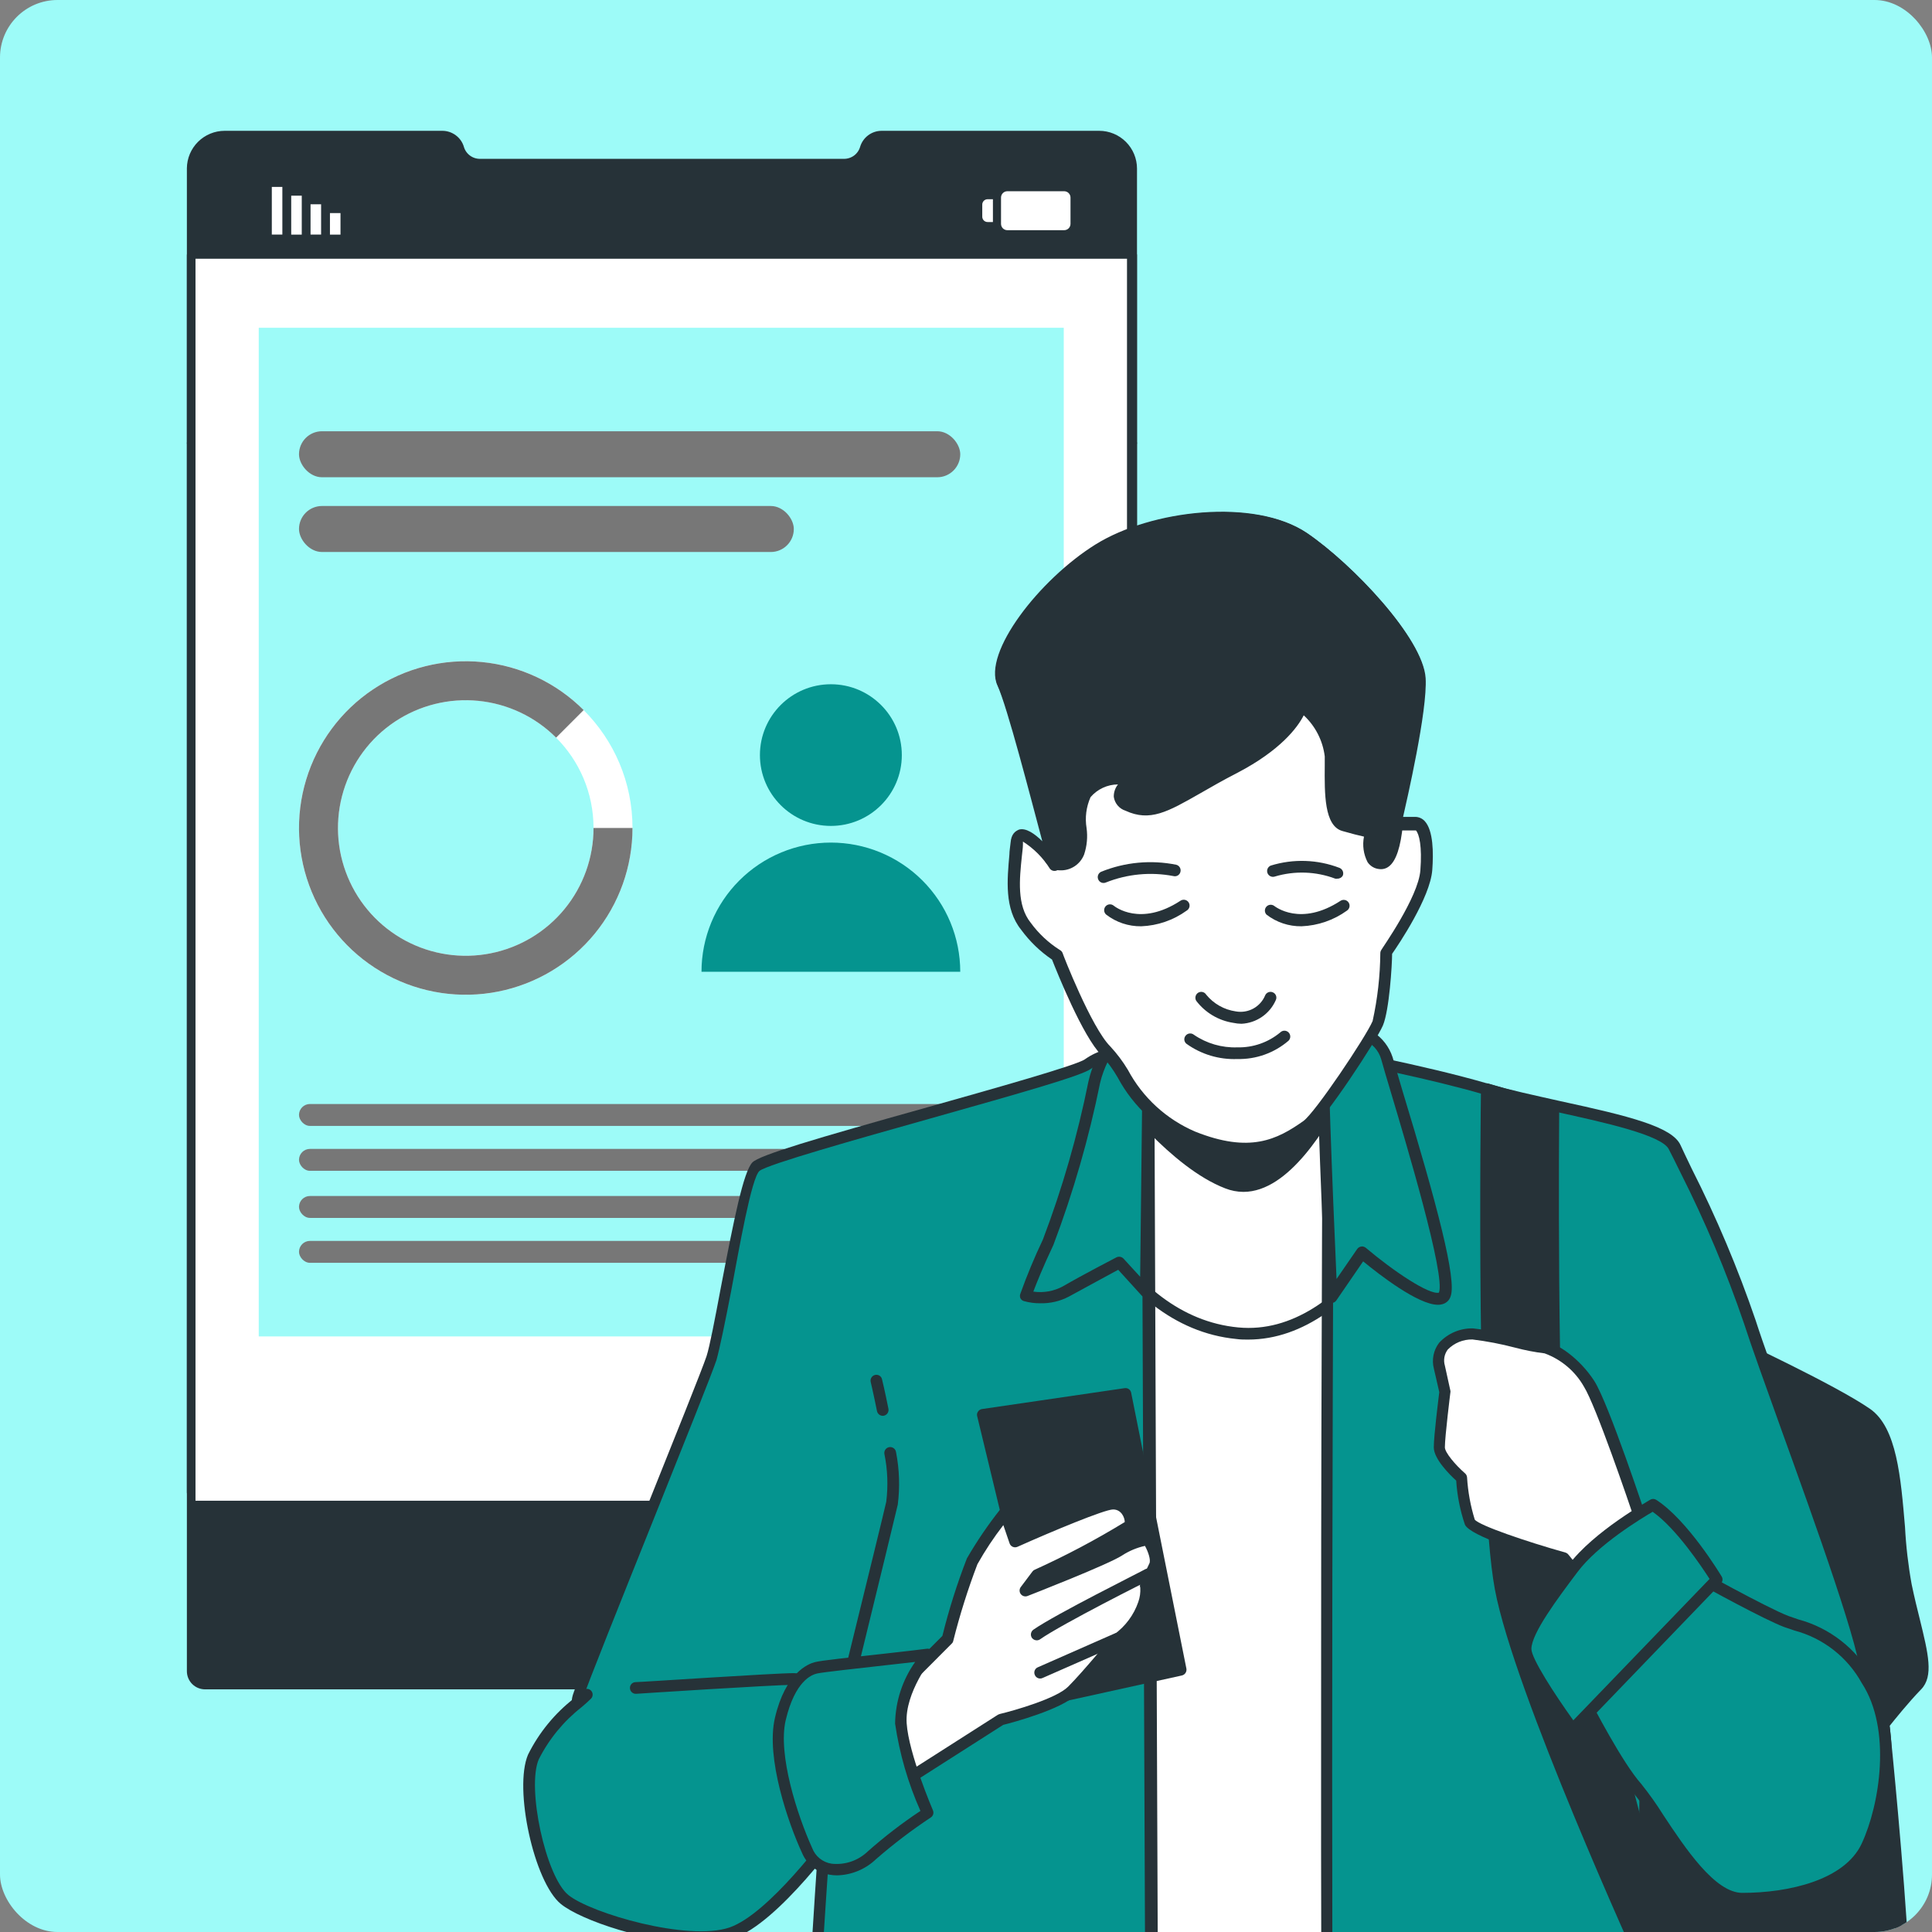 <svg width="336" height="336" viewBox="0 0 336 336" fill="none" xmlns="http://www.w3.org/2000/svg">
<rect x="0" y="0" width="336" height="336" fill="#808080" stroke="none"/>
<g clip-path="url(#clip0_1065:1420)">
<rect width="336" height="336" rx="10" fill="#9DFBF8"/>
<path d="M33.001 29.264V290.64C33.001 291.344 33.28 292.019 33.777 292.518C34.273 293.016 34.948 293.298 35.651 293.3H194.581C195.286 293.3 195.962 293.02 196.461 292.521C196.96 292.022 197.24 291.346 197.24 290.64V29.311C197.235 27.705 196.595 26.166 195.46 25.03C194.324 23.895 192.785 23.255 191.18 23.25H153.324C152.59 23.251 151.877 23.489 151.289 23.928C150.702 24.367 150.271 24.984 150.062 25.687C149.856 26.392 149.427 27.01 148.839 27.448C148.249 27.886 147.534 28.123 146.8 28.125H83.46C82.726 28.125 82.012 27.887 81.424 27.448C80.836 27.009 80.406 26.391 80.198 25.687C79.993 24.98 79.559 24.361 78.965 23.927C78.376 23.488 77.661 23.251 76.927 23.25H39.062C37.464 23.255 35.932 23.889 34.798 25.014C33.663 26.14 33.018 27.666 33.001 29.264Z" fill="#263238" stroke="#263238" stroke-linecap="round" stroke-linejoin="round"/>
<path d="M33 77.064L197.239 77.064V44.351L33 44.351V77.064Z" fill="#D7B00F" stroke="#263238" stroke-linecap="round" stroke-linejoin="round"/>
<path d="M33 259.577H197.239L197.239 77.063L33 77.063L33 259.577Z" fill="white" stroke="#263238" stroke-linecap="round" stroke-linejoin="round"/>
<path d="M114.726 279.789H119.851C121.54 279.789 122.909 278.419 122.909 276.73V271.606C122.909 269.917 121.54 268.548 119.851 268.548H114.726C113.037 268.548 111.668 269.917 111.668 271.606V276.73C111.668 278.419 113.037 279.789 114.726 279.789Z" fill="white" stroke="#263238" stroke-linecap="round" stroke-linejoin="round"/>
<path d="M50.45 56.056H42.388" stroke="#263238" stroke-linecap="round" stroke-linejoin="round"/>
<path d="M50.45 60.485H42.388" stroke="#263238" stroke-linecap="round" stroke-linejoin="round"/>
<path d="M50.45 64.915H42.388" stroke="#263238" stroke-linecap="round" stroke-linejoin="round"/>
<path d="M100.436 95.625H73.266C72.774 95.625 72.302 95.43 71.955 95.082C71.607 94.735 71.412 94.263 71.412 93.772C71.412 93.28 71.607 92.809 71.955 92.461C72.302 92.114 72.774 91.918 73.266 91.918H100.399C100.891 91.918 101.362 92.114 101.71 92.461C102.057 92.809 102.253 93.28 102.253 93.772C102.253 94.257 102.063 94.723 101.723 95.07C101.383 95.416 100.922 95.616 100.436 95.625Z" fill="#263238"/>
<path d="M166.668 100.176H72.45C72.321 100.177 72.192 100.152 72.073 100.104C71.953 100.055 71.844 99.982 71.753 99.891C71.661 99.799 71.589 99.691 71.54 99.571C71.491 99.451 71.467 99.323 71.468 99.194C71.468 99.065 71.493 98.938 71.543 98.819C71.592 98.7 71.665 98.593 71.756 98.502C71.847 98.412 71.956 98.34 72.075 98.292C72.194 98.243 72.322 98.219 72.45 98.221H166.668C166.797 98.214 166.927 98.234 167.048 98.281C167.169 98.328 167.279 98.399 167.371 98.491C167.462 98.582 167.534 98.692 167.58 98.813C167.627 98.934 167.648 99.064 167.641 99.194C167.642 99.322 167.618 99.45 167.569 99.569C167.521 99.688 167.45 99.796 167.359 99.888C167.269 99.979 167.161 100.051 167.042 100.101C166.924 100.15 166.796 100.176 166.668 100.176Z" fill="#263238"/>
<path d="M62.402 103.796C66.499 100.026 66.764 93.647 62.994 89.55C59.223 85.452 52.845 85.187 48.748 88.957C44.65 92.728 44.385 99.106 48.155 103.204C51.926 107.302 58.304 107.567 62.402 103.796Z" fill="white" stroke="#263238" stroke-linecap="round" stroke-linejoin="round"/>
<path d="M56.39 106.375C59.226 105.958 62.599 103.595 62.599 103.595C61.663 103.196 60.692 102.885 59.699 102.668C59.446 102.661 59.197 102.599 58.969 102.489C58.742 102.378 58.54 102.22 58.378 102.026C58.216 101.831 58.097 101.604 58.029 101.361C57.961 101.117 57.946 100.861 57.984 100.611C59.273 98.875 59.928 96.748 59.837 94.588C59.791 92.975 59.837 89.834 56.39 89.398C56.131 89.398 55.862 89.398 55.575 89.398C55.287 89.398 55.019 89.398 54.759 89.398C51.34 89.834 51.367 92.975 51.312 94.588C51.222 96.748 51.876 98.875 53.165 100.611C53.203 100.861 53.188 101.117 53.12 101.361C53.052 101.604 52.933 101.831 52.771 102.026C52.609 102.22 52.408 102.378 52.18 102.489C51.952 102.599 51.704 102.661 51.451 102.668C50.46 102.885 49.492 103.195 48.56 103.595C48.56 103.595 51.923 105.958 54.759 106.375C55.029 106.422 55.301 106.447 55.575 106.449C55.848 106.447 56.121 106.422 56.39 106.375Z" fill="#263238"/>
<path d="M64.313 108.145C66.514 108.145 68.298 106.361 68.298 104.161C68.298 101.96 66.514 100.176 64.313 100.176C62.112 100.176 60.328 101.96 60.328 104.161C60.328 106.361 62.112 108.145 64.313 108.145Z" fill="#D7B00F" stroke="#263238" stroke-linecap="round" stroke-linejoin="round"/>
<path d="M64.11 103.929L63.832 102.159H64.758L64.48 103.929L66.074 103.122L66.371 104.049L64.619 104.355L65.87 105.606L65.101 106.171L64.276 104.587L63.452 106.171L62.682 105.606L63.934 104.355L62.173 104.049L62.479 103.122L64.11 103.929Z" fill="#263238"/>
<path d="M60.291 90.64C58.243 86.794 55.537 88.564 55.537 88.564C55.537 88.564 52.877 86.841 50.82 90.64C48.763 94.44 50.82 98.471 48.04 99.194C50.304 100.593 52.913 101.335 55.574 101.335C58.236 101.335 60.844 100.593 63.108 99.194C60.291 98.471 62.376 94.486 60.291 90.64Z" fill="#263238"/>
<path d="M57.382 40.802H59.217V37.058H57.382V40.802Z" fill="white"/>
<path d="M54.008 40.792H55.843V35.528H54.008V40.792Z" fill="white"/>
<path d="M50.646 40.802H52.48V34.028H50.646V40.802Z" fill="white"/>
<path d="M47.272 40.792H49.106V32.507H47.272V40.792Z" fill="white"/>
<path d="M175.193 40.033H185.072C185.681 40.033 186.175 39.539 186.175 38.93V34.361C186.175 33.752 185.681 33.258 185.072 33.258H175.193C174.584 33.258 174.091 33.752 174.091 34.361V38.93C174.091 39.539 174.584 40.033 175.193 40.033Z" fill="white"/>
<path d="M172.682 38.614H171.755C171.509 38.614 171.273 38.517 171.1 38.343C170.926 38.169 170.828 37.933 170.828 37.688V35.575C170.828 35.329 170.926 35.093 171.1 34.919C171.273 34.746 171.509 34.648 171.755 34.648H172.682V38.587V38.614Z" fill="white"/>
<path d="M186.028 56.074C186.596 56.643 186.984 57.367 187.14 58.157C187.297 58.946 187.217 59.764 186.909 60.507C186.601 61.25 186.079 61.885 185.41 62.332C184.741 62.779 183.955 63.018 183.15 63.018C182.346 63.018 181.559 62.779 180.89 62.332C180.221 61.885 179.7 61.25 179.392 60.507C179.084 59.764 179.003 58.946 179.16 58.157C179.317 57.367 179.704 56.643 180.273 56.074C180.65 55.694 181.098 55.394 181.592 55.188C182.086 54.983 182.615 54.877 183.15 54.877C183.685 54.877 184.215 54.983 184.708 55.188C185.202 55.394 185.65 55.694 186.028 56.074V56.074Z" stroke="#263238" stroke-linecap="round" stroke-linejoin="round"/>
<path d="M186.026 61.829L190.298 66.101" stroke="#263238" stroke-linecap="round" stroke-linejoin="round"/>
<path d="M125.994 53.136H106.969C105.996 53.136 105.208 53.924 105.208 54.897V66.082C105.208 67.054 105.996 67.843 106.969 67.843H125.994C126.966 67.843 127.755 67.054 127.755 66.082V54.897C127.755 53.924 126.966 53.136 125.994 53.136Z" fill="#263238" stroke="#D7B00F" stroke-linecap="round" stroke-linejoin="round"/>
<path d="M105.208 54.897L115.031 61.282C115.464 61.558 115.967 61.705 116.481 61.705C116.995 61.705 117.498 61.558 117.932 61.282L127.755 54.897" fill="#263238"/>
<path d="M105.208 54.897L115.031 61.282C115.464 61.558 115.967 61.705 116.481 61.705C116.995 61.705 117.498 61.558 117.932 61.282L127.755 54.897" stroke="#D7B00F" stroke-linecap="round" stroke-linejoin="round"/>
<path d="M107.321 64.896L112.613 61.921L107.321 64.896Z" fill="#263238"/>
<path d="M107.321 64.896L112.613 61.921" stroke="#D7B00F" stroke-linecap="round" stroke-linejoin="round"/>
<path d="M125.644 64.896L120.361 61.921L125.644 64.896Z" fill="#263238"/>
<path d="M125.644 64.896L120.361 61.921" stroke="#D7B00F" stroke-linecap="round" stroke-linejoin="round"/>
<path d="M91.169 127.93H73.266C72.774 127.93 72.302 127.735 71.955 127.387C71.607 127.04 71.412 126.568 71.412 126.077C71.412 125.585 71.607 125.114 71.955 124.766C72.302 124.418 72.774 124.223 73.266 124.223H91.132C91.624 124.223 92.095 124.418 92.443 124.766C92.79 125.114 92.986 125.585 92.986 126.077C92.986 126.562 92.796 127.028 92.456 127.374C92.116 127.721 91.654 127.92 91.169 127.93Z" fill="#263238"/>
<path d="M129.6 132.489H72.45C72.19 132.489 71.94 132.386 71.755 132.202C71.571 132.017 71.468 131.767 71.468 131.507C71.48 131.255 71.589 131.018 71.772 130.845C71.955 130.673 72.198 130.578 72.45 130.58H129.6C129.725 130.574 129.851 130.593 129.969 130.637C130.086 130.681 130.194 130.748 130.285 130.835C130.376 130.921 130.449 131.026 130.498 131.141C130.548 131.257 130.573 131.381 130.573 131.507C130.573 131.766 130.471 132.014 130.288 132.198C130.106 132.382 129.859 132.487 129.6 132.489Z" fill="#263238"/>
<path d="M62.608 135.897C66.6 132.014 66.688 125.631 62.805 121.64C58.922 117.648 52.539 117.56 48.547 121.443C44.556 125.326 44.468 131.709 48.351 135.701C52.233 139.692 58.617 139.78 62.608 135.897Z" fill="white" stroke="#263238" stroke-linecap="round" stroke-linejoin="round"/>
<path d="M56.39 138.736C59.226 138.319 62.599 135.956 62.599 135.956C61.663 135.556 60.692 135.246 59.699 135.029C59.446 135.021 59.197 134.96 58.969 134.849C58.742 134.738 58.54 134.581 58.378 134.386C58.216 134.192 58.097 133.965 58.029 133.721C57.961 133.477 57.946 133.222 57.984 132.972C59.271 131.234 59.925 129.108 59.837 126.948C59.791 125.336 59.837 122.185 56.39 121.758C56.119 121.744 55.846 121.744 55.575 121.758C55.303 121.744 55.031 121.744 54.759 121.758C51.34 122.185 51.367 125.336 51.312 126.948C51.225 129.108 51.879 131.234 53.165 132.972C53.203 133.222 53.188 133.477 53.12 133.721C53.052 133.965 52.933 134.192 52.771 134.386C52.609 134.581 52.408 134.738 52.18 134.849C51.952 134.96 51.704 135.021 51.451 135.029C50.46 135.246 49.492 135.556 48.56 135.956C48.56 135.956 51.951 138.272 54.731 138.736C55.001 138.782 55.273 138.807 55.547 138.81C55.82 138.808 56.093 138.783 56.362 138.736H56.39Z" fill="#263238"/>
<path d="M64.313 140.45C66.514 140.45 68.298 138.666 68.298 136.465C68.298 134.264 66.514 132.48 64.313 132.48C62.112 132.48 60.328 134.264 60.328 136.465C60.328 138.666 62.112 140.45 64.313 140.45Z" fill="#D7B00F" stroke="#263238" stroke-linecap="round" stroke-linejoin="round"/>
<path d="M64.11 136.243L63.832 134.473H64.758L64.48 136.243L66.074 135.436L66.371 136.363L64.619 136.66L65.87 137.92L65.101 138.485L64.276 136.901L63.452 138.485L62.682 137.92L63.934 136.66L62.173 136.363L62.479 135.436L64.11 136.243Z" fill="#263238"/>
<path d="M109.703 160.244H73.266C72.774 160.244 72.302 160.049 71.955 159.702C71.607 159.354 71.412 158.883 71.412 158.391C71.412 157.899 71.607 157.428 71.955 157.08C72.302 156.733 72.774 156.538 73.266 156.538H109.666C110.158 156.538 110.629 156.733 110.977 157.08C111.324 157.428 111.52 157.899 111.52 158.391C111.52 158.876 111.33 159.342 110.99 159.689C110.65 160.035 110.189 160.235 109.703 160.244Z" fill="#263238"/>
<path d="M148.134 164.803H72.45C72.19 164.803 71.94 164.7 71.755 164.516C71.571 164.331 71.468 164.081 71.468 163.821C71.468 163.692 71.493 163.565 71.543 163.446C71.592 163.328 71.665 163.22 71.756 163.13C71.847 163.039 71.956 162.968 72.075 162.919C72.194 162.871 72.322 162.847 72.45 162.848H148.134C148.263 162.841 148.393 162.862 148.514 162.908C148.635 162.955 148.745 163.026 148.837 163.118C148.928 163.21 149 163.32 149.046 163.441C149.093 163.562 149.113 163.691 149.107 163.821C149.107 164.08 149.005 164.328 148.822 164.512C148.64 164.696 148.393 164.801 148.134 164.803Z" fill="#263238"/>
<path d="M57.991 170.779C63.399 169.452 66.708 163.993 65.382 158.585C64.055 153.177 58.596 149.868 53.188 151.194C47.78 152.52 44.471 157.98 45.797 163.388C47.123 168.796 52.583 172.105 57.991 170.779Z" fill="white" stroke="#263238" stroke-linecap="round" stroke-linejoin="round"/>
<path d="M56.39 171.003C59.226 170.586 62.599 168.223 62.599 168.223C61.663 167.824 60.692 167.513 59.699 167.296C59.446 167.289 59.197 167.228 58.969 167.117C58.742 167.006 58.54 166.848 58.378 166.654C58.216 166.459 58.097 166.233 58.029 165.989C57.961 165.745 57.946 165.489 57.984 165.239C59.271 163.501 59.925 161.376 59.837 159.216C59.791 157.603 59.837 154.452 56.39 154.026C56.119 154.012 55.846 154.012 55.575 154.026C55.303 154.012 55.031 154.012 54.759 154.026C51.34 154.452 51.367 157.603 51.312 159.216C51.225 161.376 51.879 163.501 53.165 165.239C53.203 165.489 53.188 165.745 53.12 165.989C53.052 166.233 52.933 166.459 52.771 166.654C52.609 166.848 52.408 167.006 52.18 167.117C51.952 167.228 51.704 167.289 51.451 167.296C50.46 167.513 49.492 167.823 48.56 168.223C48.56 168.223 51.923 170.586 54.759 171.003C55.029 171.05 55.301 171.075 55.575 171.077C55.848 171.075 56.121 171.05 56.39 171.003Z" fill="#263238"/>
<path d="M55.575 153.386C51.951 153.386 49.412 155.898 48.94 164.951C53.245 166.397 57.904 166.397 62.21 164.951C61.737 155.898 59.198 153.386 55.575 153.386Z" fill="#263238"/>
<path d="M100.436 192.558H73.266C72.774 192.558 72.302 192.363 71.955 192.015C71.607 191.667 71.412 191.196 71.412 190.704C71.412 190.213 71.607 189.741 71.955 189.394C72.302 189.046 72.774 188.851 73.266 188.851H100.399C100.891 188.851 101.362 189.046 101.71 189.394C102.057 189.741 102.253 190.213 102.253 190.704C102.253 191.19 102.063 191.656 101.723 192.002C101.383 192.349 100.922 192.548 100.436 192.558Z" fill="#263238"/>
<path d="M166.668 197.117H72.45C72.322 197.119 72.194 197.094 72.075 197.046C71.956 196.998 71.847 196.926 71.756 196.836C71.665 196.745 71.592 196.638 71.543 196.519C71.493 196.4 71.468 196.273 71.468 196.144C71.468 195.884 71.571 195.634 71.755 195.45C71.94 195.266 72.19 195.162 72.45 195.162H166.668C166.927 195.165 167.174 195.269 167.356 195.453C167.539 195.637 167.641 195.885 167.641 196.144C167.647 196.274 167.627 196.403 167.58 196.525C167.534 196.646 167.462 196.756 167.371 196.847C167.279 196.939 167.169 197.01 167.048 197.057C166.927 197.103 166.797 197.124 166.668 197.117Z" fill="#263238"/>
<path d="M62.616 200.515C66.607 196.633 66.695 190.249 62.813 186.258C58.93 182.267 52.547 182.179 48.555 186.061C44.564 189.944 44.476 196.327 48.359 200.319C52.241 204.31 58.625 204.398 62.616 200.515Z" fill="white" stroke="#263238" stroke-linecap="round" stroke-linejoin="round"/>
<path d="M56.39 203.317C59.226 202.9 62.599 200.537 62.599 200.537C61.663 200.138 60.692 199.828 59.699 199.611C59.446 199.603 59.197 199.542 58.969 199.431C58.742 199.32 58.54 199.162 58.378 198.968C58.216 198.773 58.097 198.547 58.029 198.303C57.961 198.059 57.946 197.804 57.984 197.553C59.272 195.813 59.926 193.684 59.837 191.521C59.791 189.917 59.837 186.767 56.39 186.34C56.119 186.31 55.847 186.295 55.575 186.294C55.302 186.295 55.03 186.31 54.759 186.34C51.34 186.767 51.367 189.917 51.312 191.521C51.223 193.684 51.877 195.813 53.165 197.553C53.203 197.804 53.188 198.059 53.12 198.303C53.052 198.547 52.933 198.773 52.771 198.968C52.609 199.162 52.408 199.32 52.18 199.431C51.952 199.542 51.704 199.603 51.451 199.611C50.46 199.827 49.492 200.138 48.56 200.537C48.56 200.537 51.923 202.9 54.759 203.317C55.029 203.36 55.302 203.384 55.575 203.392C55.848 203.385 56.12 203.36 56.39 203.317Z" fill="#263238"/>
<path d="M64.313 205.078C66.514 205.078 68.298 203.294 68.298 201.093C68.298 198.892 66.514 197.108 64.313 197.108C62.112 197.108 60.328 198.892 60.328 201.093C60.328 203.294 62.112 205.078 64.313 205.078Z" fill="#D7B00F" stroke="#263238" stroke-linecap="round" stroke-linejoin="round"/>
<path d="M64.11 200.824L63.832 199.063H64.758L64.48 200.824L66.074 200.027L66.371 200.954L64.619 201.25L65.87 202.502L65.101 203.076L64.276 201.491L63.452 203.076L62.682 202.502L63.934 201.25L62.173 200.954L62.479 200.027L64.11 200.824Z" fill="#263238"/>
<path d="M81.902 224.919H73.266C72.774 224.919 72.302 224.723 71.955 224.376C71.607 224.028 71.412 223.557 71.412 223.065C71.412 222.574 71.607 222.102 71.955 221.755C72.302 221.407 72.774 221.212 73.266 221.212H81.865C82.357 221.212 82.828 221.407 83.176 221.755C83.523 222.102 83.719 222.574 83.719 223.065C83.719 223.55 83.529 224.016 83.189 224.363C82.849 224.709 82.388 224.909 81.902 224.919Z" fill="#263238"/>
<path d="M157.401 229.423H72.45C72.322 229.424 72.194 229.4 72.075 229.351C71.956 229.303 71.847 229.231 71.756 229.141C71.665 229.05 71.592 228.943 71.543 228.824C71.493 228.705 71.468 228.578 71.468 228.45C71.468 228.189 71.571 227.939 71.755 227.755C71.94 227.571 72.19 227.467 72.45 227.467H157.401C157.66 227.47 157.907 227.574 158.089 227.758C158.272 227.942 158.374 228.191 158.374 228.45C158.38 228.579 158.36 228.709 158.313 228.83C158.267 228.951 158.195 229.061 158.104 229.152C158.012 229.244 157.902 229.316 157.781 229.362C157.66 229.409 157.53 229.429 157.401 229.423Z" fill="#263238"/>
<path d="M62.621 232.834C66.612 228.951 66.7 222.568 62.818 218.576C58.935 214.585 52.551 214.497 48.56 218.38C44.569 222.263 44.481 228.646 48.363 232.637C52.246 236.629 58.63 236.717 62.621 232.834Z" fill="white" stroke="#263238" stroke-linecap="round" stroke-linejoin="round"/>
<path d="M56.39 235.631C59.226 235.205 62.599 232.851 62.599 232.851C61.663 232.452 60.692 232.142 59.699 231.925C59.446 231.916 59.198 231.853 58.971 231.742C58.745 231.631 58.544 231.473 58.382 231.279C58.22 231.085 58.101 230.859 58.032 230.615C57.964 230.372 57.947 230.117 57.984 229.867C59.272 228.127 59.926 225.998 59.837 223.834C59.791 222.231 59.837 219.081 56.39 218.654C56.119 218.624 55.847 218.609 55.575 218.608C55.302 218.609 55.03 218.624 54.759 218.654C51.34 219.081 51.367 222.231 51.312 223.834C51.223 225.998 51.877 228.127 53.165 229.867C53.202 230.117 53.185 230.372 53.117 230.615C53.048 230.859 52.929 231.085 52.768 231.279C52.606 231.473 52.405 231.631 52.178 231.742C51.951 231.853 51.703 231.916 51.451 231.925C50.46 232.141 49.492 232.452 48.56 232.851C48.56 232.851 51.923 235.205 54.759 235.631C55.029 235.671 55.302 235.692 55.575 235.696C55.848 235.693 56.12 235.671 56.39 235.631Z" fill="#263238"/>
<path d="M100.436 257.186H73.266C72.774 257.186 72.302 256.991 71.955 256.644C71.607 256.296 71.412 255.824 71.412 255.333C71.412 254.841 71.607 254.37 71.955 254.022C72.302 253.675 72.774 253.479 73.266 253.479H100.399C100.891 253.479 101.362 253.675 101.71 254.022C102.057 254.37 102.253 254.841 102.253 255.333C102.253 255.818 102.063 256.284 101.723 256.631C101.383 256.977 100.922 257.177 100.436 257.186Z" fill="#263238"/>
<path d="M65.657 257.928C65.658 258.481 65.612 259.033 65.518 259.578H45.631C45.538 259.033 45.491 258.481 45.492 257.928C45.492 255.254 46.554 252.69 48.445 250.799C50.336 248.908 52.901 247.846 55.575 247.846C58.249 247.846 60.813 248.908 62.704 250.799C64.595 252.69 65.657 255.254 65.657 257.928Z" fill="white" stroke="#263238" stroke-linecap="round" stroke-linejoin="round"/>
<path d="M59.837 256.139C59.881 257.307 59.708 258.472 59.327 259.577H51.821C51.441 258.472 51.268 257.307 51.311 256.139C51.367 254.536 51.311 251.385 54.759 250.959C55.3 250.897 55.848 250.897 56.39 250.959C59.818 251.385 59.791 254.573 59.837 256.139Z" fill="#263238"/>
<path d="M170.152 254.647C177.506 254.647 183.468 248.685 183.468 241.33C183.468 233.976 177.506 228.014 170.152 228.014C162.797 228.014 156.835 233.976 156.835 241.33C156.835 248.685 162.797 254.647 170.152 254.647Z" fill="#D7B00F" stroke="#263238" stroke-linecap="round" stroke-linejoin="round"/>
<path d="M175.971 237.308L174.182 235.519L166.135 243.566L167.924 245.355L175.971 237.308Z" fill="#263238"/>
<path d="M165.324 244.37L164.342 247.141L167.113 246.159L165.324 244.37Z" fill="#263238"/>
<rect x="33.5" y="44.5" width="163" height="217" fill="white"/>
<rect x="45" y="57" width="140" height="175.422" fill="#9DFBF8"/>
<rect x="52" y="75" width="115" height="8" rx="4" fill="#777777"/>
<rect x="52" y="88" width="86.054" height="8" rx="4" fill="#777777"/>
<rect x="52" y="192" width="115" height="3.81" rx="1.905" fill="#777777"/>
<rect x="52" y="199.81" width="86.054" height="3.81" rx="1.905" fill="#777777"/>
<rect x="52" y="208" width="115" height="3.81" rx="1.905" fill="#777777"/>
<rect x="52" y="215.81" width="86.054" height="3.81" rx="1.905" fill="#777777"/>
<path d="M110 144C110 160.016 97.016 173 81 173C64.984 173 52 160.016 52 144C52 127.984 64.984 115 81 115C97.016 115 110 127.984 110 144ZM58.778 144C58.778 156.273 68.727 166.222 81 166.222C93.273 166.222 103.222 156.273 103.222 144C103.222 131.727 93.273 121.778 81 121.778C68.727 121.778 58.778 131.727 58.778 144Z" fill="white"/>
<path d="M110 144C110 150.709 107.674 157.211 103.417 162.397C99.161 167.584 93.238 171.134 86.658 172.443C80.077 173.752 73.247 172.738 67.329 169.576C61.412 166.413 56.775 161.296 54.208 155.098C51.64 148.899 51.301 142.002 53.249 135.582C55.196 129.161 59.31 123.615 64.888 119.887C70.467 116.16 77.165 114.482 83.843 115.14C90.519 115.797 96.762 118.75 101.506 123.494L96.713 128.287C93.078 124.651 88.294 122.389 83.178 121.885C78.062 121.381 72.929 122.667 68.654 125.523C64.379 128.379 61.227 132.63 59.735 137.549C58.243 142.469 58.502 147.754 60.47 152.504C62.437 157.254 65.991 161.174 70.525 163.598C75.059 166.021 80.293 166.798 85.335 165.795C90.378 164.792 94.916 162.072 98.178 158.097C101.439 154.123 103.222 149.141 103.222 144H110Z" fill="#777777"/>
<path d="M156.839 131.319C156.839 138.122 151.314 143.638 144.5 143.638C137.686 143.638 132.161 138.122 132.161 131.319C132.161 124.515 137.686 119 144.5 119C151.314 119 156.839 124.515 156.839 131.319Z" fill="#05948F"/>
<path d="M167 169C167 166.05 166.418 163.129 165.287 160.403C164.157 157.678 162.499 155.202 160.41 153.116C158.321 151.03 155.84 149.375 153.11 148.246C150.381 147.117 147.455 146.536 144.5 146.536C141.545 146.536 138.619 147.117 135.89 148.246C133.16 149.375 130.679 151.03 128.59 153.116C126.501 155.202 124.843 157.678 123.713 160.403C122.582 163.129 122 166.05 122 169H167Z" fill="#05948F"/>
<rect x="33.5" y="44.5" width="163" height="217" stroke="#263238"/>
<path d="M299.55 232.748C299.55 232.748 318.352 241.418 324.626 245.763C330.9 250.108 329.398 266.575 331.428 275.733C333.459 284.89 335.753 290.677 333.459 293.093C331.164 295.51 327.672 299.835 327.672 299.835C327.672 299.835 330.068 322.982 331.042 340.83C332.017 358.678 322.352 364.931 314.636 369.764C306.92 374.596 298.25 375.551 282.331 374.576C266.413 373.602 255.346 365.906 253.905 362.515C252.463 359.124 238.961 322.028 244.747 300.809C250.534 279.591 269.824 234.271 278.981 229.438C288.139 224.606 299.55 232.748 299.55 232.748Z" fill="#263238"/>
<path d="M291.913 375.936C288.989 375.936 285.821 375.815 282.126 375.591C266.024 374.617 254.491 366.82 252.806 362.921C252.664 362.556 237.415 323.286 243.608 300.545C249.395 279.347 268.705 233.539 278.349 228.545C287.649 223.651 298.918 231.144 300.055 231.935C301.598 232.646 319.081 240.768 325.213 245.012C329.903 248.26 330.573 257.032 331.304 265.54C331.477 268.891 331.864 272.228 332.461 275.53C332.928 277.783 333.436 279.834 333.883 281.621C335.345 287.591 336.319 291.53 334.106 293.804C331.893 296.078 329.477 299.103 328.644 300.139C328.969 303.327 331.101 324.403 331.994 340.748C332.989 359.429 322.674 365.886 315.121 370.596C309.091 374.353 302.654 375.936 291.913 375.936ZM285.253 228.951C283.184 228.918 281.14 229.399 279.304 230.352C270.938 234.737 251.608 278.9 245.557 301.073C240.156 320.911 252.237 356.424 254.674 362.129C255.974 365.114 266.857 372.627 282.248 373.561C298.776 374.576 306.776 373.378 313.964 368.891C321.476 364.2 330.817 358.353 329.883 340.89C328.949 323.428 326.532 300.18 326.512 299.956C326.485 299.696 326.557 299.434 326.715 299.225C326.857 299.042 330.167 294.799 332.583 292.383C334.005 290.961 333.091 287.266 331.832 282.23C331.365 280.382 330.857 278.311 330.39 276.017C329.779 272.628 329.385 269.203 329.213 265.763C328.624 258.128 327.954 249.519 324.055 246.758C317.964 242.514 299.324 233.905 299.121 233.824L298.959 233.722C294.891 230.95 290.162 229.304 285.253 228.951Z" fill="#263238"/>
<path d="M153.944 362.048L150.573 386.15C150.573 386.15 169.375 397.724 183.345 402.536C197.315 407.348 213.802 411.226 213.802 411.226L217.66 403.104L220.564 412.262C220.564 412.262 229.234 411.307 243.224 404.546C254.995 398.403 266.423 391.625 277.457 384.241L276.97 359.652L267.813 199.083L231.264 183.184L195.386 186.047L168.38 200.991L153.944 362.048Z" fill="white"/>
<path d="M220.482 413.196C220.265 413.197 220.053 413.129 219.877 413.001C219.702 412.873 219.572 412.692 219.507 412.485L217.477 405.805L214.735 411.653C214.635 411.863 214.465 412.033 214.254 412.132C214.043 412.232 213.805 412.257 213.578 412.201C213.416 412.201 196.969 408.282 183.121 403.511C169.273 398.739 150.227 387.064 150.024 387.064C149.859 386.955 149.728 386.803 149.645 386.623C149.563 386.444 149.532 386.245 149.557 386.049L152.928 361.967L167.385 200.951C167.405 200.787 167.463 200.63 167.554 200.492C167.646 200.355 167.769 200.24 167.913 200.159L194.918 185.194C195.046 185.133 195.183 185.091 195.324 185.073L230.999 182.189C231.159 182.147 231.327 182.147 231.487 182.189L268.137 198.23C268.309 198.305 268.457 198.426 268.565 198.58C268.672 198.735 268.735 198.915 268.746 199.103L277.903 359.652L278.391 384.282C278.391 384.453 278.35 384.621 278.273 384.772C278.195 384.924 278.082 385.055 277.944 385.155C266.86 392.527 255.392 399.305 243.588 405.46C229.598 412.221 220.949 413.237 220.583 413.277L220.482 413.196ZM217.578 402.008C217.781 402.023 217.975 402.099 218.134 402.226C218.293 402.353 218.411 402.524 218.471 402.719L221.111 411.044C228.586 409.535 235.82 407.015 242.614 403.551C254.18 397.546 265.412 390.917 276.259 383.693L275.792 359.652L266.675 199.753L230.837 184.199L195.629 187.042L169.233 201.621L154.816 362.13L151.547 385.561C154.776 387.592 171.182 397.257 183.568 401.521C195.588 405.683 209.578 409.155 213.03 409.988L216.542 402.536C216.638 402.351 216.789 402.2 216.975 402.105C217.161 402.01 217.372 401.976 217.578 402.008Z" fill="#263238"/>
<path d="M253.538 192.91L231.081 183.164L195.385 186.047L181.659 193.662C184.218 202.535 193.842 229.845 215.162 231.855C235.081 233.743 248.543 205.479 253.538 192.91Z" fill="white"/>
<path d="M217.051 232.971C216.402 232.971 215.752 232.971 215.021 232.87C192.99 230.718 183.204 202.535 180.706 193.926C180.638 193.706 180.649 193.47 180.738 193.258C180.828 193.046 180.989 192.873 181.193 192.768L194.919 185.154C195.047 185.092 195.184 185.051 195.325 185.032L231.001 182.149C231.161 182.107 231.328 182.107 231.488 182.149L253.823 191.895C254.065 191.998 254.258 192.192 254.36 192.434C254.462 192.677 254.466 192.949 254.372 193.195C249.661 205.418 236.605 232.971 217.051 232.971ZM182.879 194.169C185.6 203.266 195.061 228.951 215.366 230.86C234.168 232.626 247.245 206.027 252.321 193.459L231.021 184.22L195.813 187.063L182.879 194.169Z" fill="#263238"/>
<path d="M194.431 189.215C194.431 189.215 204.117 202.149 213.457 205.723C222.797 209.296 231.041 193.174 233.538 188.87C236.036 184.565 236.767 183.124 236.767 183.124L195.386 186.047C195.386 186.047 190.837 184.565 194.431 189.215Z" fill="#263238"/>
<path d="M216.239 207.285C215.161 207.278 214.094 207.071 213.091 206.676C203.609 203.042 194.066 190.432 193.619 189.843C192.584 188.483 191.589 186.777 192.34 185.559C193.091 184.341 194.777 184.808 195.528 185.031L236.706 182.107C236.884 182.09 237.064 182.123 237.226 182.202C237.387 182.281 237.523 182.403 237.619 182.554C237.709 182.708 237.755 182.883 237.755 183.062C237.755 183.24 237.709 183.415 237.619 183.569C237.619 183.569 236.868 185.092 234.371 189.376L233.721 190.493C230.797 195.752 224.279 207.285 216.239 207.285ZM194.127 186.838C194.419 187.474 194.794 188.068 195.244 188.605C195.244 188.747 204.868 201.336 213.822 204.849C221.64 207.854 229.193 194.554 232.097 189.539L232.746 188.422C233.843 186.554 234.594 185.234 235.081 184.361L195.487 187.062C195.36 187.093 195.228 187.093 195.101 187.062C194.786 186.95 194.459 186.875 194.127 186.838Z" fill="#263238"/>
<path d="M231.081 183.164C231.081 183.164 230.127 390.495 231.569 390.962C233.01 391.429 277.863 373.135 280.3 371.206C282.203 369.574 283.981 367.803 285.62 365.906L286.574 288.261C286.574 288.261 301.518 297.906 305.863 298.881C310.209 299.855 323.711 297.439 324.666 292.119C325.62 286.799 308.747 243.388 304.361 229.926C300.697 219.498 296.35 209.324 291.346 199.469C289.315 195.124 270.127 192.728 258.553 189.316C246.98 185.905 231.081 183.164 231.081 183.164Z" fill="#05948F"/>
<path d="M231.529 391.977H231.245C230.189 391.612 229.661 391.45 229.762 286.921C229.762 235.631 230.067 183.712 230.067 183.204C230.069 183.054 230.103 182.906 230.166 182.77C230.229 182.633 230.32 182.512 230.432 182.413C230.549 182.321 230.683 182.256 230.827 182.221C230.97 182.186 231.12 182.182 231.265 182.21C231.427 182.21 247.367 185.133 258.859 188.484C262.494 189.56 266.981 190.514 271.306 191.489C283.489 194.128 290.859 195.976 292.281 199.184C292.707 200.139 293.377 201.499 294.209 203.245C298.528 211.775 302.246 220.595 305.336 229.641C306.636 233.702 309.032 240.301 311.793 247.916C320.037 270.799 326.291 288.525 325.621 292.261C325.416 293.115 325.036 293.917 324.504 294.616C323.973 295.315 323.302 295.896 322.535 296.322C317.389 299.218 311.474 300.452 305.6 299.855C301.946 299.043 291.509 292.586 287.529 290.088L286.595 365.886C286.588 366.123 286.502 366.352 286.352 366.536C284.679 368.485 282.859 370.304 280.91 371.977C279.346 373.216 264.483 379.429 255.935 382.901C235.996 391.125 232.382 391.977 231.529 391.977ZM231.996 184.362C231.691 252.24 231.366 377.724 232.3 389.764C238.757 387.876 277.417 372.079 279.529 370.394C281.294 368.888 282.943 367.252 284.463 365.5L285.418 288.241C285.419 288.056 285.471 287.875 285.567 287.718C285.664 287.56 285.802 287.432 285.966 287.347C286.121 287.262 286.296 287.217 286.473 287.217C286.651 287.217 286.825 287.262 286.981 287.347C291.042 290.007 302.534 297.073 305.946 297.824C311.276 298.294 316.625 297.17 321.316 294.596C321.849 294.314 322.319 293.928 322.7 293.461C323.08 292.993 323.362 292.454 323.529 291.875C324.159 288.444 315.509 264.464 309.783 248.586C307.022 240.89 304.626 234.25 303.306 230.169C300.242 221.193 296.558 212.441 292.281 203.976C291.448 202.271 290.758 200.89 290.25 199.915C289.133 197.418 278.9 195.184 270.676 193.377C266.311 192.423 261.803 191.448 258.108 190.352C248.727 187.611 235.996 185.113 232.097 184.382L231.996 184.362Z" fill="#263238"/>
<path d="M231.567 225.58L236.867 217.884C236.867 217.884 249.882 228.971 251.344 225.113C252.806 221.255 242.857 190.108 241.192 184.118C239.527 178.128 230.593 178.331 230.106 180.747C229.618 183.163 231.567 225.58 231.567 225.58Z" fill="#05948F"/>
<path d="M250.086 226.92C246.613 226.92 239.811 221.621 237.07 219.367L232.4 226.169C232.278 226.343 232.106 226.475 231.906 226.548C231.706 226.621 231.489 226.63 231.283 226.575C231.082 226.51 230.905 226.387 230.774 226.22C230.644 226.054 230.567 225.852 230.552 225.641C230.349 221.275 228.644 183.001 229.131 180.544C229.395 179.164 231.06 178.25 233.436 178.169C235.323 177.98 237.219 178.441 238.81 179.475C240.401 180.508 241.592 182.053 242.187 183.854C242.512 184.991 243.101 187.001 243.872 189.58C249.964 209.6 253.375 222.595 252.278 225.458C252.17 225.803 251.972 226.113 251.705 226.356C251.437 226.598 251.109 226.765 250.756 226.839C250.537 226.898 250.312 226.926 250.086 226.92ZM236.867 216.768C237.111 216.774 237.347 216.859 237.537 217.012C242.329 221.072 248.563 225.235 250.248 224.809C251.446 221.864 244.522 198.758 241.923 190.067C241.151 187.488 240.542 185.458 240.238 184.321C239.283 180.829 235.547 180.037 233.497 180.098C231.811 180.098 231.141 180.727 231.121 180.869C230.796 182.534 231.69 205.6 232.441 222.433L236.035 217.215C236.117 217.098 236.222 216.999 236.345 216.926C236.467 216.852 236.604 216.805 236.745 216.788L236.867 216.768Z" fill="#263238"/>
<path d="M258.574 189.417C258.574 189.417 257.6 258.453 260.99 276.22C264.381 293.986 286.534 342.758 286.534 342.758V324.484C286.534 324.484 273.518 276.768 271.59 262.778C269.661 248.788 270.148 192.869 270.148 192.869L258.574 189.417Z" fill="#263238"/>
<path d="M286.534 343.774C286.341 343.775 286.152 343.72 285.99 343.615C285.828 343.511 285.699 343.361 285.621 343.185C284.707 341.154 263.285 294.169 259.976 276.403C256.666 258.636 257.519 192.24 257.559 189.417C257.562 189.26 257.601 189.106 257.671 188.965C257.741 188.825 257.842 188.702 257.966 188.605C258.094 188.515 258.24 188.453 258.394 188.425C258.549 188.397 258.707 188.403 258.859 188.443L270.433 191.834C270.644 191.895 270.829 192.023 270.961 192.199C271.092 192.375 271.164 192.589 271.164 192.808C271.164 193.377 270.697 248.829 272.605 262.575C274.514 276.321 287.387 323.692 287.509 324.159C287.529 324.253 287.529 324.35 287.509 324.444V342.718C287.51 342.949 287.432 343.174 287.288 343.355C287.144 343.536 286.943 343.662 286.717 343.713L286.534 343.774ZM259.57 190.778C259.468 200.463 258.92 259.814 261.986 276.058C264.707 290.454 280.057 325.723 285.519 338.027V324.586C284.626 321.276 272.463 276.524 270.595 262.88C268.768 249.702 269.072 200.626 269.113 193.58L259.57 190.778Z" fill="#263238"/>
<path d="M199.669 189.742C199.669 189.742 200.441 384.18 200.441 386.901C200.441 389.622 196.177 388.058 193.091 386.515C190.004 384.972 158.999 374.495 150.451 371.022C141.903 367.55 140.765 369.845 141.151 365.987C141.537 362.129 141.557 349.317 141.557 347.388C141.557 345.459 144.258 305.946 144.258 305.946C144.258 305.946 125.984 312.525 115.202 308.261C104.42 303.997 99.324 298.981 100.501 295.103C101.679 291.225 122.288 240.869 123.75 236.22C125.212 231.57 129.171 205.235 131.507 202.92C133.842 200.605 186.106 187.427 189.212 185.092C191.345 183.573 193.959 182.887 196.563 183.163C197.72 183.163 198.898 182.392 199.669 189.742Z" fill="#05948F"/>
<path d="M198.797 389.399C196.642 389.178 194.562 388.485 192.706 387.368C191.244 386.637 182.817 383.673 173.883 380.526C164.36 377.155 154.513 373.683 150.167 371.917C147.966 371.017 145.68 370.337 143.345 369.886C140.766 369.338 139.954 368.891 140.259 365.825C140.604 362.373 140.644 351.734 140.644 347.327C140.644 345.581 142.675 314.698 143.243 307.327C138.634 308.809 124.319 312.85 114.939 309.155C103.933 304.83 98.208 299.449 99.629 294.759C100.238 292.728 106.228 277.743 112.015 263.307C117.233 250.291 122.167 238.007 122.878 235.855C123.426 234.169 124.36 229.276 125.335 224.078C127.67 211.895 129.294 203.773 130.858 202.149C132.116 200.89 141.558 198.088 161.315 192.565C172.909 189.296 187.345 185.235 188.685 184.22C190.882 182.666 193.56 181.946 196.239 182.189H196.888C199.264 182.047 200.137 183.732 200.767 189.682C200.767 191.712 201.538 384.16 201.538 386.84C201.555 387.242 201.467 387.64 201.282 387.997C201.096 388.353 200.821 388.655 200.482 388.871C199.992 389.224 199.401 389.409 198.797 389.399ZM144.279 304.931C144.499 304.927 144.715 304.998 144.888 305.134C145.024 305.234 145.133 305.366 145.204 305.518C145.275 305.671 145.306 305.839 145.294 306.007C144.36 319.672 142.594 345.886 142.594 347.388C142.594 351.835 142.594 362.536 142.188 366.089C142.092 366.544 142.092 367.014 142.188 367.47C142.67 367.665 143.175 367.802 143.69 367.876C146.144 368.375 148.545 369.109 150.858 370.069C155.142 371.835 165.416 375.449 174.492 378.658C183.569 381.866 191.954 384.749 193.538 385.602C197.254 387.45 198.939 387.49 199.325 387.267C199.325 387.267 199.325 387.104 199.325 386.901C199.325 384.241 198.574 193.885 198.553 189.804C197.944 184.098 197.213 184.159 196.828 184.159H195.995C193.764 183.96 191.536 184.573 189.721 185.885C188.157 187.062 178.046 189.946 161.68 194.555C149.132 198.088 133.497 202.494 132.096 203.631C130.695 204.768 128.543 217.154 127.162 224.504C126.106 229.987 125.132 234.657 124.604 236.525C123.873 238.758 118.939 251.063 113.72 264.099C108.218 277.825 101.984 293.378 101.375 295.368C100.583 298.007 103.812 302.718 115.588 307.307C125.944 311.368 143.731 305.033 143.913 304.972C144.032 304.937 144.156 304.923 144.279 304.931Z" fill="#263238"/>
<path d="M144.279 306.961H144.035C143.773 306.894 143.547 306.727 143.407 306.495C143.267 306.264 143.222 305.986 143.284 305.723C143.284 305.337 152.99 266.169 154.127 261.194C154.478 258.407 154.368 255.581 153.802 252.829C153.783 252.696 153.791 252.56 153.825 252.43C153.858 252.299 153.918 252.177 153.999 252.069C154.08 251.962 154.181 251.871 154.297 251.803C154.413 251.735 154.542 251.69 154.675 251.672C154.808 251.653 154.944 251.661 155.074 251.694C155.205 251.728 155.327 251.787 155.434 251.868C155.542 251.949 155.632 252.051 155.701 252.167C155.769 252.283 155.814 252.411 155.832 252.545C156.419 255.548 156.522 258.626 156.137 261.661C154.979 266.636 145.375 305.804 145.294 306.21C145.235 306.431 145.102 306.626 144.918 306.763C144.733 306.899 144.508 306.969 144.279 306.961Z" fill="#263238"/>
<path d="M153.516 246.23C153.283 246.226 153.058 246.144 152.878 245.997C152.697 245.849 152.572 245.645 152.522 245.418C151.933 242.474 151.425 240.342 151.425 240.342C151.364 240.08 151.409 239.806 151.55 239.578C151.69 239.349 151.916 239.186 152.176 239.123C152.306 239.09 152.441 239.084 152.573 239.104C152.705 239.124 152.831 239.17 152.945 239.24C153.059 239.31 153.157 239.403 153.234 239.512C153.312 239.621 153.366 239.744 153.395 239.875C153.395 239.875 153.923 242.027 154.511 245.012C154.56 245.275 154.505 245.547 154.357 245.77C154.209 245.994 153.981 246.151 153.72 246.21L153.516 246.23Z" fill="#263238"/>
<path d="M194.25 180.463C192.381 182.711 191.054 185.357 190.371 188.199C188.435 197.706 185.718 207.037 182.249 216.098C180.806 219.123 179.519 222.22 178.392 225.377C180.725 226.038 183.224 225.761 185.356 224.606C188.849 222.575 194.656 219.57 194.656 219.57L199.285 224.626L199.671 189.763C199.671 189.763 200.057 177.357 194.25 180.463Z" fill="#05948F"/>
<path d="M180.908 226.657C179.94 226.665 178.976 226.535 178.045 226.271C177.917 226.231 177.799 226.166 177.698 226.078C177.596 225.991 177.514 225.884 177.456 225.763C177.354 225.516 177.354 225.239 177.456 224.992C178.604 221.788 179.912 218.643 181.375 215.57C184.765 206.639 187.414 197.444 189.294 188.078C189.987 185.039 191.378 182.203 193.355 179.793C193.442 179.69 193.545 179.601 193.659 179.529C194.236 179.146 194.909 178.931 195.601 178.91C196.294 178.888 196.978 179.06 197.578 179.408C200.746 181.438 200.603 188.91 200.583 189.763L200.299 224.626C200.294 224.828 200.229 225.024 200.114 225.19C199.998 225.356 199.837 225.485 199.649 225.56C199.458 225.631 199.249 225.644 199.051 225.597C198.852 225.55 198.672 225.445 198.532 225.296L194.471 220.829C192.847 221.723 188.644 223.976 185.882 225.499C184.35 226.303 182.638 226.701 180.908 226.657ZM179.71 224.626C181.476 224.883 183.278 224.562 184.847 223.712C188.339 221.682 194.147 218.677 194.147 218.677C194.348 218.574 194.576 218.538 194.799 218.574C195.022 218.611 195.228 218.718 195.385 218.88L198.289 222.047L198.654 189.743C198.654 186.961 198.248 182.169 196.624 181.154C196.461 181.052 195.974 180.748 194.918 181.154C193.188 183.237 191.958 185.689 191.324 188.321C189.381 197.919 186.664 207.344 183.202 216.504C181.375 220.362 180.258 223.184 179.71 224.626Z" fill="#263238"/>
<path d="M183.406 150.25C183.406 150.25 177.193 142.128 176.807 146.758C176.421 151.387 175.264 157.214 178.37 161.093C179.826 163.114 181.669 164.826 183.792 166.128C183.792 166.128 188.827 179.286 192.299 182.778C195.772 186.27 197.721 194.007 207.406 197.885C217.092 201.763 222.127 199.428 227.163 195.854C229.599 194.169 238.391 180.748 239.569 178.027C240.746 175.306 241.112 165.641 241.112 165.641C241.112 165.641 247.691 156.341 248.076 151.306C248.462 146.27 247.691 143.184 246.046 143.184H242.554C242.554 143.184 247.203 124.219 246.818 118.006C246.432 111.793 235.203 99.427 226.675 93.64C218.147 87.854 200.279 89.762 191.041 95.569C181.802 101.377 172.076 113.844 174.391 118.818C176.705 123.793 183.406 150.25 183.406 150.25Z" fill="white"/>
<path d="M216.482 200.91C213.233 200.848 210.027 200.159 207.04 198.88C201.615 196.618 197.139 192.551 194.37 187.367C193.58 186 192.647 184.72 191.588 183.549C188.279 180.24 183.812 169.032 182.959 166.879C180.881 165.468 179.061 163.709 177.578 161.681C174.654 158.026 175.162 153.031 175.548 148.605C175.548 147.935 175.69 147.265 175.751 146.575C175.872 144.991 176.603 144.544 177.212 144.28C178.39 143.935 179.913 144.95 181.273 146.311C179.243 138.717 175.182 122.92 173.476 119.224C170.837 113.519 180.806 100.747 190.512 94.696C200.218 88.645 218.167 86.574 227.243 92.666C235.162 98.067 247.386 110.94 247.832 117.843C248.177 123.265 244.888 137.681 243.771 142.067H246.147C246.458 142.072 246.765 142.141 247.048 142.27C247.331 142.4 247.584 142.586 247.792 142.818C249.274 144.443 249.314 148.321 249.091 151.306C248.726 156.138 243.182 164.341 242.106 165.884C242.106 167.752 241.619 175.732 240.502 178.351C239.386 180.971 230.35 194.778 227.751 196.626C224.563 199.245 220.605 200.75 216.482 200.91ZM177.903 146.351C177.903 146.351 177.903 146.554 177.903 146.839C177.903 147.488 177.781 148.179 177.72 148.869C177.294 152.93 176.827 157.438 179.243 160.463C180.62 162.353 182.343 163.965 184.319 165.214C184.545 165.328 184.72 165.524 184.806 165.763C184.806 165.884 189.822 178.758 193.111 182.006C194.264 183.251 195.284 184.612 196.157 186.067C198.725 190.877 202.858 194.667 207.873 196.808C217.335 200.585 222.086 198.209 226.675 194.961C228.705 193.519 237.517 180.382 238.715 177.58C239.572 173.691 240.021 169.724 240.056 165.742C240.063 165.546 240.127 165.356 240.238 165.194C240.238 165.092 246.675 156.057 247.02 151.366C247.345 147.204 246.817 145.031 246.248 144.422H242.614C242.461 144.423 242.31 144.389 242.173 144.322C242.036 144.255 241.916 144.157 241.822 144.036C241.724 143.916 241.657 143.774 241.625 143.622C241.593 143.47 241.598 143.313 241.639 143.163C241.639 142.981 246.248 124.28 245.863 118.31C245.477 112.341 234.736 100.524 226.167 94.676C217.599 88.828 200.482 91.122 191.649 96.706C182.268 102.574 173.375 114.473 175.405 118.676C177.74 123.732 184.116 149.133 184.38 150.229C184.431 150.454 184.403 150.689 184.303 150.896C184.202 151.103 184.035 151.27 183.827 151.369C183.619 151.468 183.384 151.494 183.16 151.441C182.936 151.389 182.736 151.263 182.593 151.082C181.398 149.172 179.788 147.555 177.883 146.351H177.903Z" fill="#263238"/>
<path d="M215.912 178.047C215.428 178.041 214.945 177.986 214.471 177.884C211.909 177.487 209.602 176.111 208.034 174.047C207.898 173.814 207.858 173.538 207.923 173.276C207.987 173.015 208.151 172.789 208.379 172.646C208.494 172.576 208.621 172.529 208.754 172.509C208.886 172.488 209.022 172.494 209.152 172.526C209.282 172.558 209.405 172.616 209.513 172.696C209.621 172.775 209.712 172.876 209.78 172.991C211.068 174.569 212.902 175.605 214.918 175.895C215.962 176.085 217.041 175.911 217.973 175.401C218.904 174.891 219.632 174.076 220.034 173.093C220.145 172.848 220.348 172.657 220.6 172.562C220.851 172.467 221.129 172.475 221.374 172.585C221.497 172.638 221.608 172.715 221.701 172.811C221.794 172.908 221.866 173.022 221.913 173.147C221.961 173.272 221.982 173.406 221.977 173.539C221.972 173.673 221.939 173.804 221.882 173.925C221.369 175.1 220.539 176.108 219.484 176.836C218.43 177.564 217.193 177.984 215.912 178.047Z" fill="#263238"/>
<path d="M215.183 184.179C212.019 184.304 208.903 183.367 206.331 181.519C206.228 181.435 206.143 181.331 206.081 181.213C206.019 181.096 205.981 180.967 205.969 180.834C205.958 180.702 205.973 180.568 206.015 180.442C206.056 180.315 206.122 180.198 206.209 180.098C206.379 179.892 206.624 179.761 206.89 179.734C207.156 179.708 207.422 179.787 207.63 179.956C209.848 181.476 212.496 182.244 215.183 182.149C217.907 182.216 220.562 181.292 222.656 179.55C222.847 179.358 223.106 179.251 223.376 179.251C223.647 179.251 223.906 179.358 224.097 179.55C224.288 179.741 224.396 180 224.396 180.27C224.396 180.541 224.288 180.8 224.097 180.991C221.623 183.121 218.447 184.257 215.183 184.179Z" fill="#263238"/>
<path d="M183.406 151.265C183.253 151.263 183.103 151.227 182.966 151.161C182.83 151.094 182.709 150.998 182.614 150.879L181.822 149.905C181.656 149.694 181.58 149.427 181.61 149.161C181.641 148.894 181.775 148.651 181.984 148.484C182.192 148.315 182.458 148.236 182.724 148.262C182.99 148.289 183.235 148.42 183.406 148.626C183.893 149.215 184.197 149.621 184.197 149.621C184.363 149.831 184.439 150.098 184.409 150.365C184.379 150.631 184.244 150.874 184.035 151.042C183.854 151.181 183.634 151.259 183.406 151.265Z" fill="#263238"/>
<path d="M226.777 93.702C218.249 87.895 200.381 89.824 191.142 95.631C181.904 101.438 172.178 113.905 174.492 118.88C176.807 123.854 183.406 150.25 183.406 150.25C184.242 150.463 185.126 150.376 185.905 150.005C186.683 149.634 187.308 149.003 187.67 148.22C188.827 145.519 186.878 141.641 188.827 138.068C190.391 135.245 194.919 135.469 197.701 134.819C195.67 136.139 193.091 138.595 196.178 140.017C201.213 142.332 204.3 138.859 214.777 133.418C225.254 127.976 226.391 122.575 226.391 122.575C226.391 122.575 231.427 126.839 231.427 131.489C231.427 136.139 231.041 142.717 233.762 143.489C236.483 144.26 238.391 144.667 238.391 144.667C238.391 144.667 237.234 149.702 239.955 150.088C241.985 150.372 242.675 145.641 242.919 143.103H242.655C242.655 143.103 247.305 124.139 246.919 117.925C246.533 111.712 235.305 99.509 226.777 93.702Z" fill="#263238"/>
<path d="M184.361 151.366C183.957 151.368 183.555 151.32 183.163 151.224C182.983 151.182 182.818 151.092 182.686 150.963C182.553 150.834 182.458 150.672 182.412 150.493C182.412 150.229 175.833 124.097 173.579 119.305C170.939 113.6 180.909 100.828 190.615 94.777C200.32 88.726 218.27 86.655 227.346 92.747C235.265 98.148 247.488 111.021 247.935 117.924C248.28 123.589 244.686 139.102 243.874 142.696C243.975 142.867 244.018 143.067 243.996 143.265C243.61 147.326 242.798 149.722 241.559 150.676C241.323 150.862 241.053 150.999 240.764 151.08C240.474 151.16 240.172 151.181 239.874 151.143C239.468 151.107 239.074 150.981 238.723 150.773C238.372 150.566 238.071 150.283 237.843 149.945C237.135 148.577 236.913 147.009 237.214 145.498C236.381 145.315 235.062 144.991 233.458 144.524C230.29 143.63 230.351 138.046 230.392 133.112V131.549C230.055 128.81 228.76 126.278 226.737 124.402C225.661 126.534 222.676 130.493 215.224 134.392C212.645 135.711 210.554 136.93 208.706 137.986C203.082 141.194 199.995 142.96 195.731 140.991C195.2 140.82 194.727 140.503 194.368 140.075C194.009 139.648 193.777 139.127 193.701 138.574C193.685 137.793 193.943 137.032 194.432 136.422C193.524 136.426 192.628 136.626 191.805 137.008C190.981 137.39 190.25 137.945 189.66 138.635C188.908 140.322 188.668 142.194 188.97 144.016C189.181 145.558 189.036 147.128 188.544 148.605C188.219 149.442 187.642 150.158 186.893 150.653C186.143 151.148 185.258 151.397 184.361 151.366ZM184.219 149.336C184.735 149.399 185.258 149.295 185.711 149.039C186.164 148.783 186.523 148.389 186.736 147.915C187.074 146.72 187.157 145.468 186.98 144.239C186.649 142.027 186.981 139.766 187.934 137.742C189.376 135.163 192.686 134.716 195.325 134.351C196.097 134.351 196.848 134.148 197.478 134.006C197.709 133.945 197.955 133.971 198.169 134.079C198.382 134.188 198.548 134.371 198.635 134.595C198.731 134.811 198.747 135.054 198.68 135.281C198.613 135.508 198.468 135.704 198.269 135.833C196.584 136.93 195.731 138.026 195.772 138.513C195.813 139.001 196.361 139.143 196.604 139.244C199.914 140.788 202.209 139.468 207.711 136.321C209.579 135.244 211.772 134.046 214.31 132.686C224.097 127.61 225.397 122.534 225.397 122.534C225.44 122.366 225.524 122.212 225.64 122.085C225.757 121.957 225.904 121.86 226.067 121.803C226.231 121.749 226.407 121.738 226.577 121.77C226.748 121.802 226.907 121.876 227.041 121.985C227.265 122.168 232.442 126.615 232.442 131.671V133.255C232.442 136.605 232.442 142.229 234.026 142.696C236.666 143.447 238.574 143.833 238.595 143.854C238.727 143.875 238.853 143.924 238.965 143.998C239.077 144.071 239.172 144.167 239.244 144.28C239.321 144.395 239.373 144.525 239.397 144.661C239.422 144.797 239.418 144.937 239.387 145.072C239.028 146.342 239.085 147.694 239.549 148.93C239.611 149.021 239.692 149.097 239.787 149.153C239.882 149.209 239.988 149.244 240.097 149.255C240.747 148.808 241.458 147.224 241.843 143.894C241.752 143.774 241.69 143.635 241.662 143.487C241.634 143.339 241.64 143.186 241.681 143.041C241.681 142.859 246.29 124.158 245.904 118.188C245.519 112.219 234.777 100.401 226.209 94.554C217.64 88.706 200.523 91 191.691 96.584C182.31 102.452 173.417 114.351 175.447 118.554C177.579 123.102 183.203 145.133 184.219 149.336Z" fill="#263238"/>
<path d="M226.35 161.092C224.148 161.124 222 160.408 220.258 159.062C220.087 158.88 219.988 158.642 219.981 158.393C219.974 158.144 220.059 157.901 220.219 157.71C220.38 157.519 220.605 157.394 220.852 157.359C221.099 157.324 221.35 157.38 221.558 157.518C221.781 157.681 226.187 161.194 233.131 156.666C233.357 156.517 233.633 156.465 233.898 156.521C234.162 156.576 234.394 156.734 234.542 156.96C234.691 157.186 234.743 157.462 234.688 157.727C234.632 157.991 234.474 158.223 234.248 158.371C231.94 160.035 229.193 160.981 226.35 161.092Z" fill="#263238"/>
<path d="M198.472 161.093C196.271 161.123 194.124 160.408 192.381 159.062C192.279 158.975 192.196 158.87 192.136 158.751C192.075 158.632 192.039 158.502 192.028 158.369C192.008 158.101 192.094 157.835 192.269 157.631C192.444 157.426 192.693 157.299 192.962 157.278C193.23 157.257 193.496 157.344 193.701 157.519C193.904 157.681 198.33 161.194 205.274 156.666C205.386 156.586 205.513 156.529 205.648 156.499C205.782 156.469 205.922 156.467 206.057 156.492C206.192 156.518 206.321 156.571 206.435 156.648C206.55 156.725 206.647 156.825 206.722 156.941C206.796 157.057 206.846 157.187 206.869 157.323C206.892 157.459 206.887 157.598 206.854 157.732C206.821 157.866 206.761 157.991 206.678 158.101C206.595 158.211 206.49 158.303 206.371 158.372C204.064 160.038 201.316 160.985 198.472 161.093Z" fill="#263238"/>
<path d="M191.914 153.559C191.718 153.559 191.528 153.501 191.365 153.392C191.203 153.284 191.076 153.13 191 152.95C190.89 152.705 190.882 152.426 190.977 152.175C191.072 151.924 191.263 151.721 191.508 151.61C195.646 149.932 200.186 149.508 204.563 150.392C204.693 150.425 204.815 150.483 204.921 150.563C205.028 150.644 205.118 150.744 205.186 150.859C205.254 150.974 205.299 151.102 205.317 151.234C205.336 151.366 205.328 151.501 205.294 151.63C205.264 151.759 205.207 151.88 205.129 151.987C205.051 152.094 204.952 152.184 204.839 152.252C204.725 152.32 204.599 152.364 204.469 152.383C204.338 152.402 204.204 152.395 204.076 152.361C200.131 151.604 196.052 151.992 192.32 153.478C192.192 153.536 192.053 153.564 191.914 153.559Z" fill="#263238"/>
<path d="M232.584 152.808C232.464 152.837 232.339 152.837 232.218 152.808C228.847 151.54 225.152 151.412 221.701 152.443C221.45 152.525 221.176 152.507 220.939 152.391C220.701 152.276 220.518 152.072 220.428 151.824C220.338 151.575 220.348 151.301 220.457 151.061C220.566 150.82 220.764 150.631 221.01 150.534C224.929 149.323 229.142 149.466 232.97 150.94C233.217 151.044 233.414 151.239 233.52 151.485C233.626 151.731 233.633 152.009 233.538 152.26C233.447 152.432 233.309 152.574 233.14 152.671C232.971 152.768 232.778 152.816 232.584 152.808Z" fill="#263238"/>
<path d="M110.594 293.662C110.594 293.662 134.594 292.099 138.086 292.099C141.579 292.099 144.178 299.469 145.051 303.733C145.924 307.997 146.208 317.662 146.208 317.662C146.208 317.662 134.98 333.541 127.243 336.261C119.507 338.982 102.451 333.926 98.187 330.454C93.923 326.982 90.451 311.084 92.766 305.662C95.081 300.241 100.116 296.748 102.066 294.819" fill="#05948F"/>
<path d="M121.68 337.946C112.867 337.946 101.07 334.007 97.537 331.124C92.888 327.327 89.314 311.063 91.832 305.154C93.727 301.342 96.454 298.005 99.811 295.388C100.421 294.86 100.948 294.393 101.355 294.007C101.543 293.818 101.799 293.712 102.065 293.712C102.332 293.712 102.587 293.818 102.776 294.007C102.964 294.195 103.07 294.451 103.07 294.718C103.07 294.984 102.964 295.24 102.776 295.428C102.349 295.855 101.801 296.342 101.131 296.91C98.02 299.348 95.483 302.44 93.7 305.966C91.568 310.921 94.918 326.373 98.837 329.56C102.756 332.748 119.669 337.682 126.898 335.205C133.7 332.809 143.649 319.367 145.172 317.256C145.172 315.489 144.705 307.489 144.035 303.814C143.223 299.306 140.543 293.012 138.065 293.012C134.654 293.012 110.877 294.555 110.634 294.575C110.5 294.584 110.367 294.565 110.24 294.522C110.114 294.478 109.998 294.41 109.898 294.322C109.798 294.233 109.716 294.126 109.658 294.005C109.599 293.885 109.565 293.754 109.558 293.621C109.547 293.489 109.562 293.356 109.603 293.229C109.645 293.103 109.711 292.986 109.798 292.886C109.885 292.786 109.991 292.704 110.11 292.645C110.229 292.587 110.359 292.553 110.492 292.545C111.487 292.545 134.593 290.981 138.065 290.981C142.736 290.981 145.395 299.976 146.025 303.449C146.66 308.116 147.053 312.812 147.203 317.52C147.224 317.745 147.158 317.97 147.02 318.149C146.553 318.819 135.507 334.393 127.548 337.114C125.652 337.716 123.668 337.998 121.68 337.946Z" fill="#263238"/>
<path d="M170.918 246.067L182.837 295.347L205.334 290.393L195.73 242.413L170.918 246.067Z" fill="#263238"/>
<path d="M182.838 296.362C182.609 296.364 182.387 296.289 182.206 296.149C182.026 296.009 181.898 295.812 181.843 295.591L169.944 246.291C169.906 246.157 169.899 246.016 169.924 245.878C169.948 245.741 170.004 245.611 170.086 245.499C170.163 245.38 170.264 245.278 170.383 245.201C170.502 245.124 170.637 245.073 170.777 245.052L195.589 241.418C195.847 241.376 196.111 241.439 196.324 241.591C196.537 241.743 196.681 241.972 196.726 242.23L206.33 290.19C206.379 290.453 206.323 290.725 206.176 290.948C206.028 291.172 205.8 291.329 205.538 291.388L183.061 296.342L182.838 296.362ZM172.178 246.961L183.589 294.21L204.137 289.601L194.919 243.55L172.178 246.961Z" fill="#263238"/>
<path d="M158.228 291.632L164.807 285.053C165.961 280.452 167.384 275.923 169.071 271.49C170.799 268.518 172.74 265.674 174.878 262.982L176.421 268.017C176.421 268.017 191.142 261.418 193.477 261.418C194.344 261.486 195.151 261.888 195.727 262.54C196.303 263.192 196.603 264.042 196.564 264.911C196.564 266.068 180.32 273.825 180.32 273.825L178.391 276.525C178.391 276.525 192.32 271.104 194.635 269.561C196.161 268.555 197.873 267.864 199.67 267.53C199.67 267.53 201.701 270.617 200.828 272.16C199.954 273.703 199.284 275.652 199.284 275.652C199.445 276.672 199.333 277.715 198.96 278.677C198.093 281.187 196.468 283.365 194.31 284.911C194.31 284.911 189.213 291.145 186.492 293.865C183.772 296.586 174.107 298.901 174.107 298.901L155.832 310.515C155.832 310.515 153.132 308.18 153.132 301.601C153.177 299.663 153.659 297.761 154.541 296.035C155.424 294.309 156.684 292.804 158.228 291.632Z" fill="white"/>
<path d="M155.893 311.611C155.655 311.61 155.424 311.524 155.244 311.367C155.122 311.266 152.178 308.647 152.178 301.682C152.192 299.585 152.684 297.518 153.617 295.64C154.549 293.761 155.897 292.119 157.558 290.839L163.894 284.504C165.025 279.924 166.45 275.42 168.158 271.022C169.917 267.983 171.899 265.079 174.087 262.332C174.199 262.185 174.348 262.071 174.52 262.003C174.692 261.935 174.879 261.915 175.061 261.946C175.243 261.985 175.412 262.072 175.551 262.196C175.69 262.321 175.794 262.48 175.853 262.656L177.071 266.596C180.95 264.87 191.285 260.382 193.478 260.382C194.61 260.45 195.671 260.961 196.431 261.805C197.191 262.648 197.588 263.756 197.538 264.89C197.538 265.56 197.538 266.555 183.65 273.296C187.192 271.956 190.657 270.417 194.026 268.687C195.697 267.661 197.552 266.971 199.488 266.656C199.681 266.628 199.879 266.657 200.056 266.74C200.232 266.823 200.381 266.957 200.483 267.123C200.868 267.712 202.676 270.799 201.701 272.768C201.112 273.926 200.544 275.306 200.3 275.895C200.36 276.974 200.222 278.054 199.894 279.083C198.998 281.782 197.28 284.132 194.98 285.804C194.269 286.657 189.721 292.159 187.183 294.718C184.645 297.276 176.056 299.591 174.472 299.976L156.401 311.51C156.244 311.587 156.069 311.622 155.893 311.611ZM174.493 265.235C172.825 267.389 171.319 269.662 169.985 272.037C168.323 276.397 166.919 280.852 165.782 285.377C165.748 285.558 165.655 285.722 165.518 285.844L158.939 292.443C158.892 292.453 158.844 292.453 158.797 292.443C157.369 293.546 156.213 294.961 155.417 296.58C154.622 298.199 154.208 299.98 154.208 301.784C154.048 304.442 154.707 307.085 156.097 309.357L173.559 298.21L173.863 298.088C176.482 297.459 183.731 295.388 185.782 293.317C188.422 290.677 193.477 284.504 193.538 284.443C193.596 284.372 193.665 284.311 193.741 284.261C195.705 282.859 197.182 280.878 197.965 278.596C198.247 277.802 198.364 276.959 198.31 276.118C198.228 275.91 198.228 275.678 198.31 275.469C198.31 275.469 199.122 273.438 199.894 271.895C200.178 271.327 199.691 269.865 199.122 268.849C197.721 269.157 196.387 269.714 195.183 270.494C192.787 272.078 179.285 277.337 178.716 277.56C178.511 277.643 178.285 277.657 178.071 277.599C177.858 277.542 177.669 277.416 177.534 277.241C177.398 277.067 177.323 276.853 177.32 276.632C177.318 276.411 177.387 276.195 177.518 276.017L179.548 273.316C179.65 273.171 179.791 273.058 179.955 272.992C185.339 270.557 190.568 267.79 195.61 264.707C195.61 263.956 195.041 262.514 193.579 262.514C192.117 262.514 182.98 266.311 176.949 269.012C176.818 269.07 176.676 269.099 176.533 269.099C176.39 269.098 176.248 269.067 176.118 269.007C175.987 268.948 175.871 268.861 175.776 268.754C175.682 268.646 175.611 268.519 175.569 268.382L174.493 265.235Z" fill="#263238"/>
<path d="M180.3 285.276C180.138 285.273 179.978 285.234 179.834 285.16C179.689 285.086 179.564 284.98 179.467 284.849C179.315 284.627 179.256 284.355 179.301 284.089C179.347 283.824 179.494 283.587 179.711 283.428C183.609 280.707 198.574 273.276 199.203 272.89C199.447 272.774 199.726 272.755 199.983 272.838C200.239 272.921 200.455 273.1 200.584 273.337C200.704 273.582 200.722 273.864 200.635 274.123C200.547 274.382 200.361 274.595 200.117 274.717C199.975 274.717 184.645 282.453 180.889 285.093C180.715 285.211 180.51 285.275 180.3 285.276Z" fill="#263238"/>
<path d="M180.888 291.916C180.693 291.915 180.502 291.857 180.34 291.749C180.177 291.641 180.05 291.487 179.975 291.307C179.917 291.186 179.885 291.055 179.88 290.921C179.874 290.787 179.896 290.654 179.943 290.529C179.991 290.404 180.063 290.29 180.155 290.193C180.248 290.096 180.359 290.019 180.482 289.967L193.904 284.058C194.026 284.001 194.158 283.97 194.293 283.966C194.427 283.962 194.561 283.986 194.687 284.035C194.812 284.084 194.926 284.159 195.022 284.253C195.117 284.348 195.193 284.461 195.244 284.586C195.354 284.831 195.362 285.11 195.267 285.361C195.171 285.612 194.981 285.815 194.736 285.926L181.294 291.835C181.167 291.893 181.028 291.92 180.888 291.916Z" fill="#263238"/>
<path d="M161.315 287.733C161.315 287.733 156.279 293.947 156.665 299.754C157.051 305.561 161.315 315.246 161.315 315.246C157.932 317.477 154.703 319.933 151.65 322.597C148.929 325.317 142.736 326.861 140.401 321.825C138.066 316.789 134.309 305.581 135.751 298.982C137.193 292.383 140.401 290.454 141.964 290.068C143.528 289.683 158.614 288.139 161.315 287.733Z" fill="#05948F"/>
<path d="M145.578 326.149C145.128 326.149 144.68 326.108 144.238 326.027C143.191 325.849 142.207 325.41 141.377 324.749C140.546 324.089 139.896 323.229 139.486 322.251C137.131 317.174 133.131 305.702 134.776 298.738C136.603 290.92 140.542 289.377 141.699 289.073C142.857 288.768 147.425 288.301 154.045 287.57C157.273 287.205 160.136 286.88 161.172 286.738C161.374 286.708 161.58 286.741 161.764 286.83C161.947 286.92 162.099 287.063 162.2 287.241C162.301 287.419 162.346 287.623 162.329 287.826C162.312 288.03 162.234 288.224 162.106 288.382C162.106 288.382 157.334 294.352 157.679 299.672C158.024 304.992 162.207 314.738 162.248 314.839C162.344 315.055 162.36 315.299 162.293 315.526C162.226 315.753 162.081 315.949 161.882 316.078C158.553 318.283 155.371 320.704 152.359 323.327C150.53 325.081 148.111 326.088 145.578 326.149ZM159.161 289.032L154.288 289.58C149.557 290.108 143.08 290.819 142.106 291.042C141.131 291.266 138.268 292.342 136.644 299.164C135.243 305.134 138.674 315.712 141.232 321.357C141.498 322.08 141.952 322.717 142.549 323.203C143.146 323.689 143.862 324.005 144.623 324.119C145.769 324.248 146.93 324.122 148.022 323.75C149.114 323.378 150.109 322.769 150.938 321.966C153.818 319.417 156.871 317.069 160.075 314.941C157.919 310.104 156.436 304.993 155.669 299.753C155.723 295.908 156.941 292.171 159.161 289.032Z" fill="#263238"/>
<path d="M285.578 264.647C285.578 264.647 278.817 244.342 276.401 240.545C273.984 236.748 270.147 234.271 268.705 234.271C267.264 234.271 258.553 231.854 256.157 231.854C253.761 231.854 249.416 233.296 250.37 237.641L251.345 241.987C251.345 241.987 250.37 249.702 250.37 251.631C250.37 253.56 254.228 256.931 254.228 256.931C254.408 259.55 254.892 262.139 255.67 264.647C256.644 266.576 272.076 270.921 272.076 270.921L273.517 272.85L276.401 274.291L285.578 264.647Z" fill="white"/>
<path d="M276.4 275.387C276.246 275.383 276.095 275.348 275.954 275.286L273.07 273.824C272.928 273.759 272.803 273.662 272.705 273.54L271.466 271.875C265.497 270.189 255.771 267.164 254.776 265.174C253.933 262.694 253.421 260.113 253.253 257.499C252.157 256.504 249.355 253.743 249.355 251.712C249.355 249.682 250.167 243.306 250.309 242.108L249.375 238.047C249.171 237.273 249.147 236.462 249.306 235.677C249.464 234.892 249.8 234.154 250.289 233.519C251.035 232.712 251.943 232.072 252.955 231.641C253.966 231.211 255.058 230.999 256.157 231.022C258.809 231.307 261.436 231.796 264.015 232.484C265.561 232.881 267.126 233.2 268.705 233.438C270.735 233.438 274.796 236.321 277.273 240.179C279.751 244.037 286.248 263.672 286.532 264.545C286.595 264.718 286.607 264.905 286.567 265.085C286.528 265.264 286.438 265.429 286.309 265.56L277.152 275.205C276.933 275.358 276.665 275.424 276.4 275.387ZM274.187 272.118L276.218 273.134L284.34 264.463C283.223 261.154 277.558 244.504 275.466 241.154C273.945 238.473 271.519 236.422 268.624 235.367C266.89 235.155 265.174 234.823 263.487 234.372C261.051 233.73 258.575 233.255 256.075 232.951C255.28 232.935 254.49 233.082 253.753 233.382C253.017 233.682 252.349 234.13 251.791 234.697C251.492 235.091 251.29 235.55 251.202 236.037C251.114 236.524 251.142 237.025 251.283 237.499L252.238 241.844C252.268 241.957 252.268 242.076 252.238 242.189C252.238 242.189 251.283 249.864 251.283 251.712C251.283 252.605 253.111 254.778 254.796 256.24C254.996 256.417 255.12 256.664 255.141 256.93C255.292 259.425 255.742 261.893 256.481 264.281C257.273 265.296 265.294 268.057 272.238 270.007C272.458 270.072 272.65 270.208 272.786 270.392L274.187 272.118Z" fill="#263238"/>
<path d="M293.761 273.357C293.761 273.357 306.797 280.606 310.634 282.048C314.472 283.489 319.325 283.977 324.624 292.2C329.924 300.424 327.995 313.906 324.624 321.134C321.254 328.363 310.167 330.211 303 330.211C295.832 330.211 288.523 315.266 284.726 310.941C280.929 306.617 274.573 294.048 274.573 294.048L293.761 273.357Z" fill="#05948F"/>
<path d="M303.001 331.225C297.153 331.225 291.874 323.246 287.61 316.809C286.48 315.006 285.246 313.27 283.914 311.611C280.016 307.225 273.904 295.022 273.64 294.514C273.545 294.328 273.509 294.117 273.538 293.91C273.567 293.703 273.66 293.51 273.803 293.357L293.092 272.626C293.246 272.458 293.454 272.349 293.679 272.315C293.904 272.282 294.135 272.327 294.331 272.443C294.453 272.443 307.326 279.651 311.062 281.052L312.767 281.641C315.449 282.364 317.96 283.615 320.153 285.32C322.346 287.024 324.177 289.149 325.539 291.57C331.163 300.261 328.971 314.291 325.539 321.479C322.108 328.667 311.671 331.225 303.001 331.225ZM275.772 294.23C277.092 296.809 282.188 306.616 285.437 310.251C286.828 311.988 288.116 313.805 289.295 315.692C293.072 321.398 298.249 329.195 303.001 329.195C311.123 329.195 320.828 326.961 323.772 320.626C326.92 313.865 329.031 300.707 323.772 292.687C322.539 290.457 320.867 288.499 318.857 286.933C316.847 285.366 314.541 284.222 312.077 283.57L310.29 282.961C306.879 281.682 296.747 276.139 294.046 274.596L275.772 294.23Z" fill="#263238"/>
<path d="M287.508 261.743C287.508 261.743 277.864 267.063 273.518 272.849C269.173 278.636 265.396 283.936 265.396 286.819C265.396 289.702 273.518 300.809 273.518 300.809L298.595 274.778C298.595 274.778 292.848 265.235 287.508 261.743Z" fill="#05948F"/>
<path d="M273.519 301.784C273.372 301.771 273.23 301.728 273.101 301.658C272.972 301.588 272.858 301.493 272.767 301.377C271.366 299.469 264.361 289.865 264.361 286.778C264.361 283.692 268.016 278.535 272.767 272.2C277.194 266.291 286.676 261.052 286.981 260.829C287.137 260.734 287.316 260.684 287.499 260.684C287.681 260.684 287.86 260.734 288.016 260.829C293.458 264.301 299.184 273.783 299.428 274.189C299.54 274.38 299.587 274.603 299.561 274.822C299.536 275.042 299.439 275.248 299.285 275.408L274.209 301.459C274.029 301.651 273.782 301.767 273.519 301.784ZM287.448 262.9C285.417 264.098 277.905 268.626 274.331 273.418C270.96 277.905 266.331 284.057 266.331 286.778C266.331 288.423 270.392 294.697 273.62 299.185L297.316 274.596C295.976 272.524 291.57 265.864 287.448 262.941V262.9Z" fill="#263238"/>
</g>
<defs>
<clipPath id="clip0_1065:1420">
<rect width="336" height="336" rx="10" fill="white"/>
</clipPath>
</defs>
</svg>
